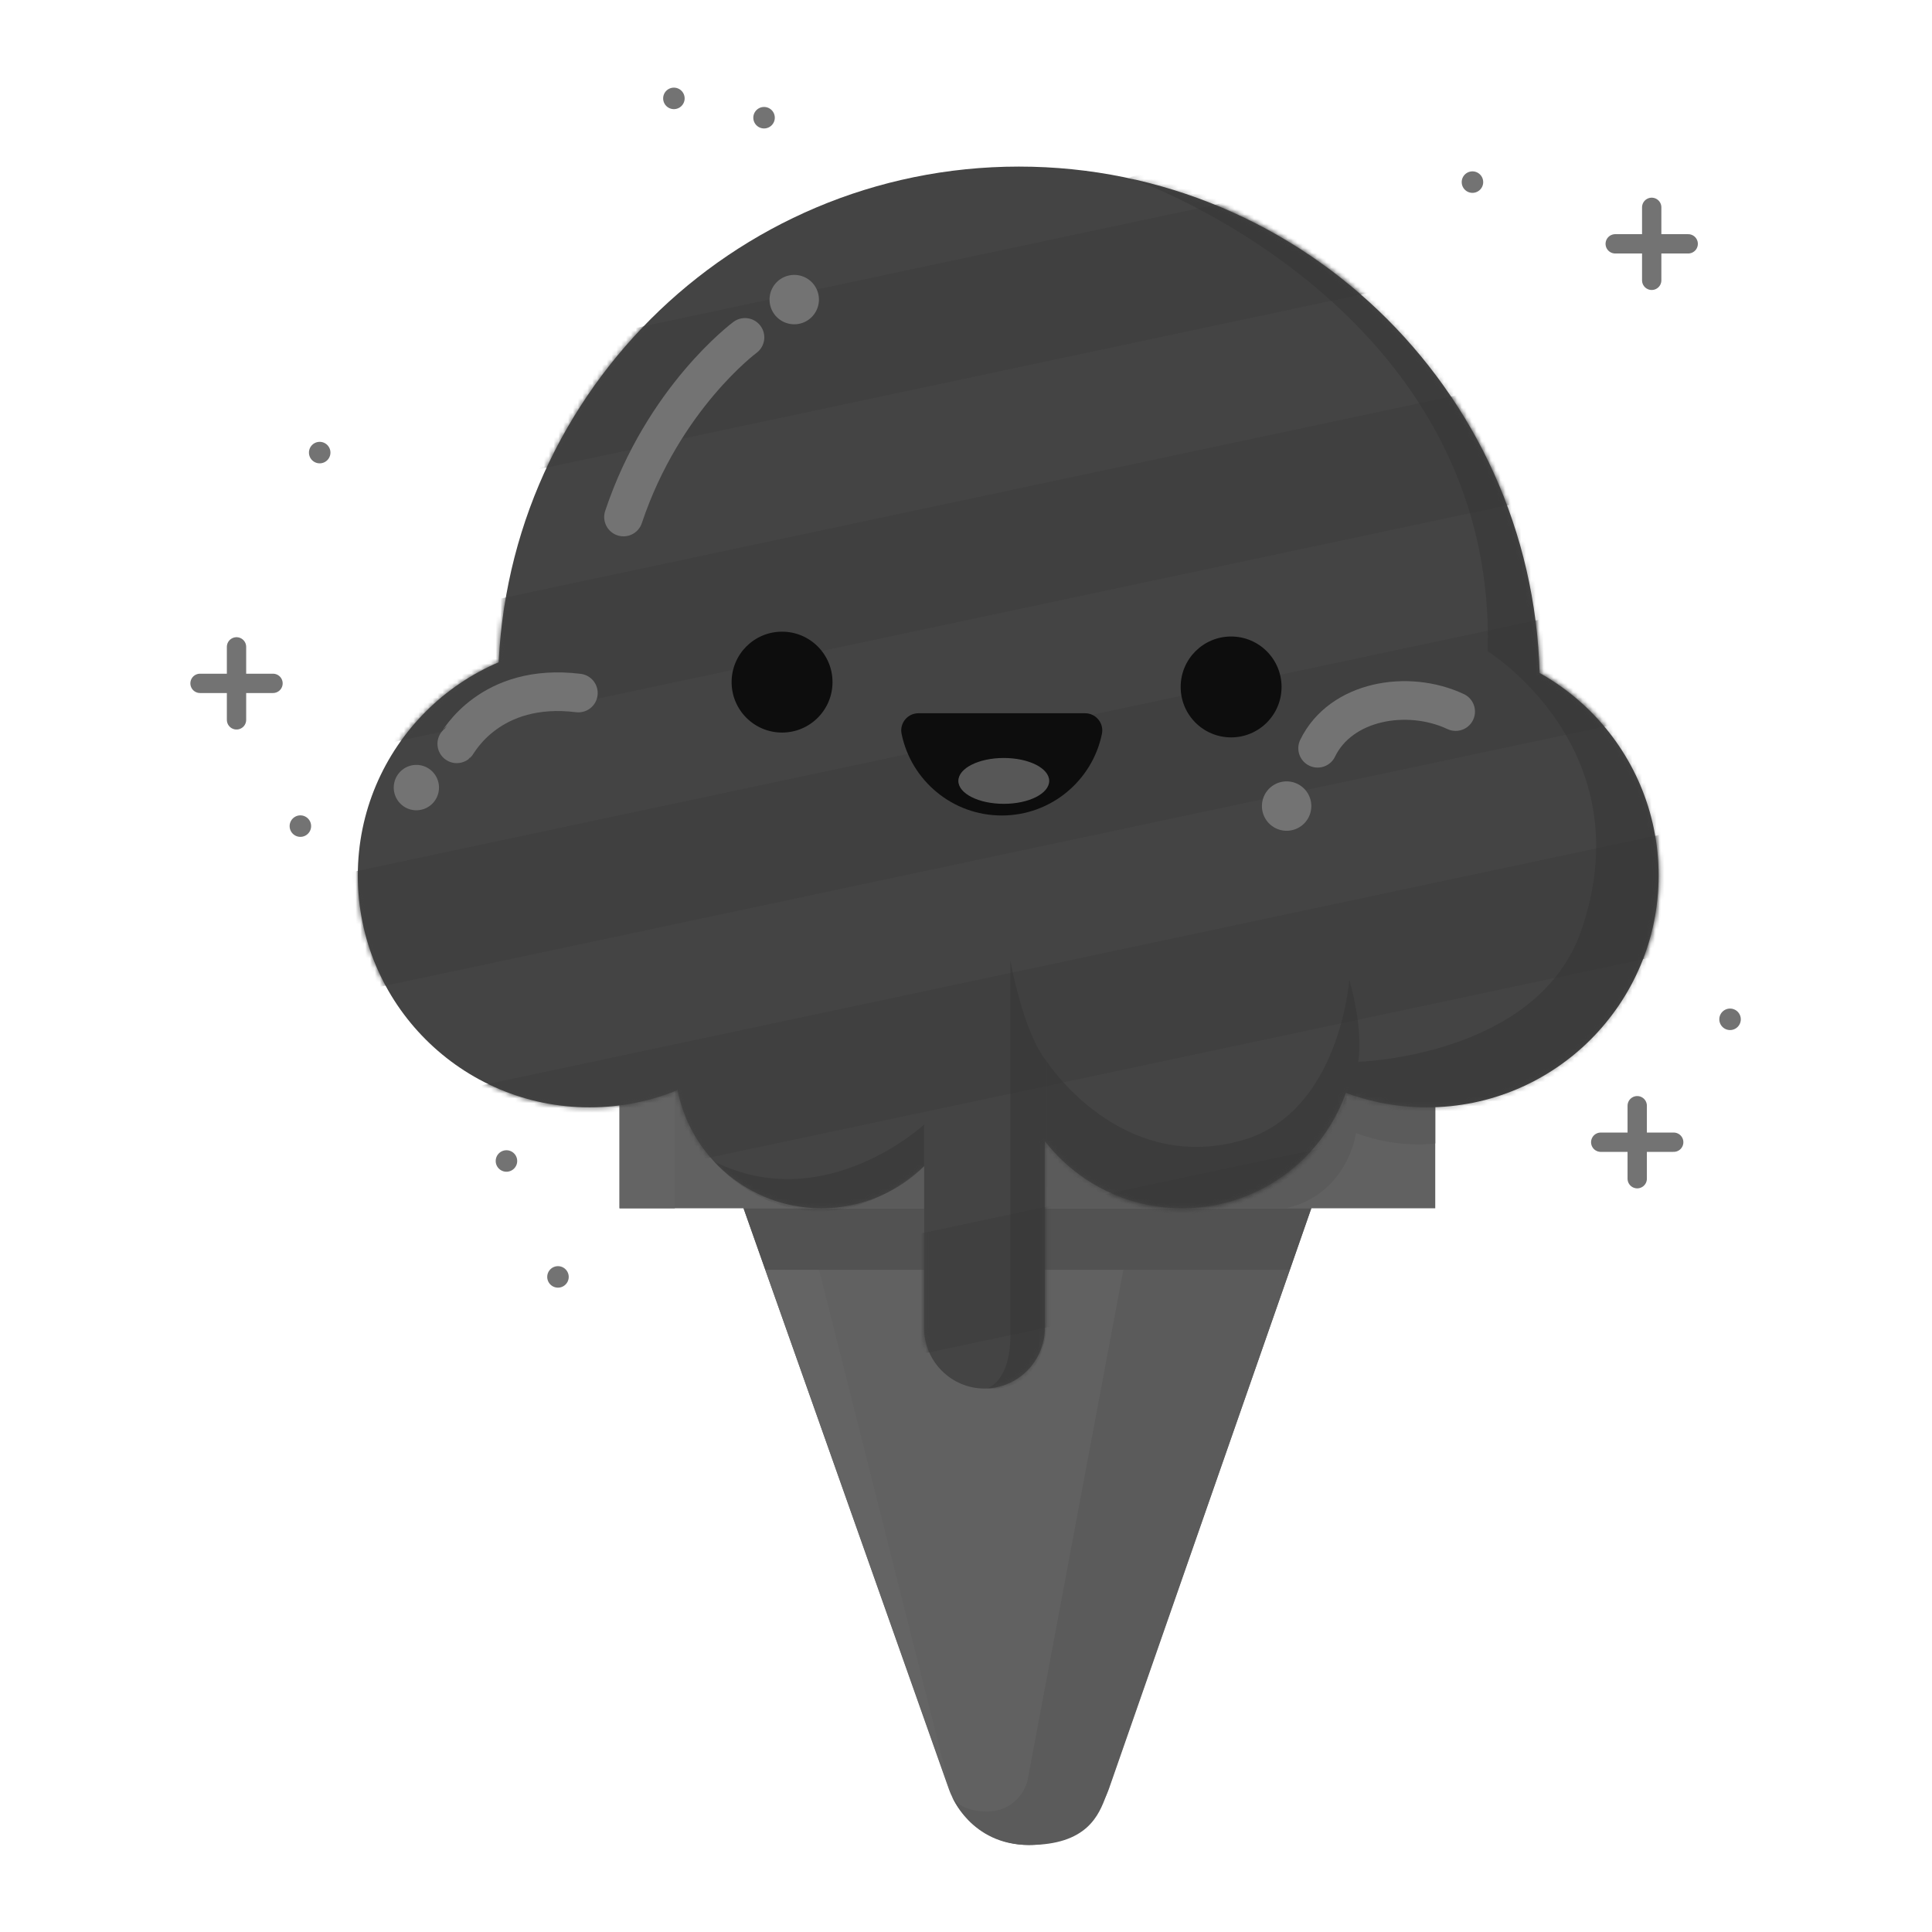 <svg width="400" height="400" viewBox="0 0 400 400" xmlns="http://www.w3.org/2000/svg" xmlns:xlink="http://www.w3.org/1999/xlink"><defs><path d="M245.608 148.575c-1.592 58.166-49.21 104.838-107.761 104.838-57.81 0-104.986-45.489-107.706-102.625C12.99 143.469.965 126.455.965 106.628c0-26.504 21.487-47.992 47.992-47.992a47.855 47.855 0 0118.223 3.59C69.908 48.273 82.196 37.74 96.95 37.74c8.285 0 15.791 3.325 21.266 8.708V12.921c0-6.876 5.625-12.5 12.5-12.5s12.5 5.624 12.5 12.5v38.727c6.59-8.46 16.864-13.908 28.416-13.908 15.64 0 28.944 9.973 33.916 23.904a47.88 47.88 0 0116.743-3.008c26.506 0 47.992 21.488 47.992 47.992 0 18.041-9.959 33.748-24.675 41.947" id="a"/><path d="M29.808 150.455C12.656 143.136.632 126.12.632 106.295c0-26.506 21.487-47.991 47.992-47.991a47.855 47.855 0 0118.223 3.59c2.729-13.955 15.016-24.487 29.769-24.487 8.287 0 15.792 3.325 21.267 8.706V12.587c0-6.875 5.625-12.499 12.5-12.499 6.874 0 12.5 5.624 12.5 12.499v38.728c6.589-8.46 16.862-13.908 28.417-13.908 15.637 0 28.943 9.973 33.915 23.904a47.884 47.884 0 0116.742-3.007c26.506 0 47.994 21.485 47.994 47.99 0 18.042-9.96 33.75-24.676 41.947-1.592 58.167-49.21 104.839-107.762 104.839-57.809 0-104.985-45.49-107.705-102.625" id="c"/></defs><g fill="none" fill-rule="evenodd"><g fill-rule="nonzero"><path d="M213.014 381.983a17.638 17.638 0 01-16.628-11.758l-43.51-123.076h119.668l-42.876 123.003a17.636 17.636 0 01-16.654 11.83" fill="rgb(97,97,97)"/><path fill="rgb(100,100,100)" d="M158.446 262.903h11.136l27.426 108.836z"/><path d="M232.572 262.903l-19.861 105.913s-1.663 6.499-8.854 6.223c-5.778-.223-6.848-3.3-6.848-3.3s3.94 10.244 16.006 10.244c12.064 0 14.498-6.164 16.009-10.244l38.028-108.836h-34.48z" fill="rgb(91,91,91)"/><path fill="rgb(82,82,82)" d="M267.052 262.903H158.445l-4.502-12.74h117.55z"/><path fill="rgb(97,97,97)" d="M297.154 250.164H128.265v-24.459h168.89z"/><path d="M297.155 225.705v11.02s-7.62 1.202-16.404-2.131c0 0-1.672 12.693-14.56 15.57h-98.203l26.776-26.775h89.87l12.52 2.316z" fill="rgb(91,91,91)"/><path fill="rgb(100,100,100)" d="M139.722 223.285h-11.456v26.879h11.456z"/></g><g fill="rgb(68,68,68)" fill-rule="nonzero"><path d="M318.795 142.326c0 40.946-22.82 76.56-56.436 94.822-15.278 8.3-32.789-25.666-51.4-25.666-16.401 0-31.948 35.02-45.865 28.47-36.623-17.235-61.972-54.47-61.972-97.626 0-59.556 48.28-107.836 107.837-107.836 59.556 0 107.836 48.28 107.836 107.836"/><path d="M343.395 181.275c0 26.505-21.487 47.992-47.992 47.992s-47.992-21.487-47.992-47.992 21.487-47.992 47.992-47.992 47.992 21.487 47.992 47.992M203.828 287.483c-6.875 0-12.5-5.626-12.5-12.5v-61c0-6.875 5.625-12.5 12.5-12.5s12.5 5.625 12.5 12.5v61c0 6.874-5.625 12.5-12.5 12.5"/><path d="M244.744 178.15c19.887 0 36.007 16.12 36.007 36.006 0 19.887-16.12 36.007-36.007 36.007-19.887 0-36.007-16.12-36.007-36.007m-8.335 5.667c0 16.756-13.584 30.34-30.34 30.34-16.757 0-30.34-13.584-30.34-30.34s13.583-30.34 30.34-30.34c16.756 0 30.34 13.584 30.34 30.34"/><path d="M170.062 181.275c0 26.505-21.487 47.992-47.992 47.992-26.506 0-47.992-21.487-47.992-47.992s21.486-47.992 47.992-47.992c26.505 0 47.992 21.487 47.992 47.992"/></g><g transform="matrix(1 0 0 -1 73.112 287.904)"><mask id="b" fill="rgb(115,115,115)"><use xlink:href="#a"/></mask><path fill="rgb(64,64,64)" fill-rule="nonzero" mask="url(#b)" d="M292.52 44.733L18.204-13.574l-5.081 23.91 274.314 58.307zm-.383 49.917L17.821 36.342l-5.082 23.91 274.316 58.307zm-30.009 43.477L-12.188 79.82l-5.082 23.911 274.316 58.308zm8.287 51.853L-3.9 131.674l-5.082 23.91 274.316 58.308zm0 50.084L-3.9 181.756l-5.082 23.91 274.316 58.309z"/></g><g opacity=".5" transform="matrix(1 0 0 -1 73.445 287.57)"><mask id="d" fill="rgb(115,115,115)"><use xlink:href="#c"/></mask><path d="M130.827.088s4.91 1.258 4.91 10.962v77.704s2.66-15.125 7.59-21.006V14.754s.666-15.556-12.5-14.666m-12.944 54.666S97.34 35.672 74.389 47.102c0 0 18.494-22.621 43.494-.988v8.64zm42.299 196.029c1.815-.393 76.282-27.076 74.38-98.052 0 0 32.304-19.97 19.43-57.643-9-26.341-46.242-27.341-46.242-27.341l-3.78-10.39 36.69-19.95 60.333 40.348-16.667 121.667-69.333 67.333-54.81-15.972z" fill="rgb(52,52,52)" fill-rule="nonzero" mask="url(#d)"/><path d="M205.915 84.765s-1.944-27.409-22.032-33.228c-25.34-7.34-40.556 16.21-40.556 16.21V41.865l21.444-23.556s41.176 14.667 41.144 15.334c-.032.666 1.835 34.104 1.835 34.104s1.31 5.696-1.835 17.018" fill="rgb(52,52,52)" fill-rule="nonzero" mask="url(#d)"/></g><path d="M271.493 166.79a5.112 5.112 0 11-10.222-.002 5.112 5.112 0 0110.222.002" fill="rgb(115,115,115)" fill-rule="nonzero"/><path d="M301.379 147.325c-9.967-4.675-23.8-2.266-28.579 7.594" stroke="rgb(115,115,115)" stroke-width="8" stroke-linecap="round" stroke-linejoin="round"/><path d="M90.887 163.06a4.689 4.689 0 01-4.682 4.698c-2.585 0-4.681-2.102-4.681-4.697s2.096-4.697 4.681-4.697a4.689 4.689 0 014.682 4.697" fill="rgb(115,115,115)" fill-rule="nonzero"/><path d="M94.57 153.998c.274-.212 6.843-12.774 25.176-10.515m34.494-73.63s-16.889 12.478-25.15 37.189" stroke="rgb(115,115,115)" stroke-width="8" stroke-linecap="round" stroke-linejoin="round"/><path d="M169.55 61.927a5.112 5.112 0 11-10.222-.002 5.112 5.112 0 0110.222.002" fill="rgb(115,115,115)" fill-rule="nonzero"/><g fill-rule="nonzero"><path d="M172.362 141.225c0 5.77-4.676 10.444-10.444 10.444-5.77 0-10.446-4.675-10.446-10.444 0-5.768 4.676-10.444 10.446-10.444 5.768 0 10.444 4.676 10.444 10.444m92.971 1c0 5.77-4.676 10.444-10.444 10.444-5.768 0-10.445-4.675-10.445-10.444 0-5.768 4.677-10.444 10.445-10.444 5.768 0 10.444 4.676 10.444 10.444m-75.183 5.445c-2.246 0-3.937 2.064-3.486 4.265 1.973 9.647 10.509 16.904 20.738 16.904 10.23 0 18.767-7.257 20.74-16.904.45-2.201-1.24-4.265-3.486-4.265H190.15z" fill="rgb(13,13,13)"/><path d="M217.226 161.679c0 2.621-4.21 4.746-9.405 4.746-5.195 0-9.405-2.125-9.405-4.746 0-2.622 4.21-4.747 9.405-4.747 5.195 0 9.405 2.125 9.405 4.747" fill="rgb(87,87,87)"/></g><path d="M41.413 141.483h15.11m-7.555-7.556v15.111m282.445 87.445h15.11m-7.555-7.556v15.111m-4.555-193.555h15.11m-7.555-7.556v15.111" stroke="rgb(115,115,115)" stroke-linecap="round" stroke-linejoin="round" stroke-width="4"/><path d="M68.413 93.705a2.223 2.223 0 11-4.446 0 2.223 2.223 0 014.446 0m-4 77.333a2.223 2.223 0 11-4.446 0 2.223 2.223 0 014.446 0m42.667 69.333a2.223 2.223 0 11-4.447 0 2.223 2.223 0 014.446 0m10.667 24a2.223 2.223 0 11-4.446 0 2.223 2.223 0 014.446 0m242.667-53.333a2.223 2.223 0 11-4.446 0 2.223 2.223 0 014.446 0M307.08 37.705a2.223 2.223 0 11-4.447 0 2.223 2.223 0 014.446 0M160.413 24.371a2.223 2.223 0 11-4.446 0 2.223 2.223 0 014.446 0m-18.667-4a2.223 2.223 0 11-4.446 0 2.223 2.223 0 014.446 0" fill="rgb(115,115,115)" fill-rule="nonzero"/></g></svg>